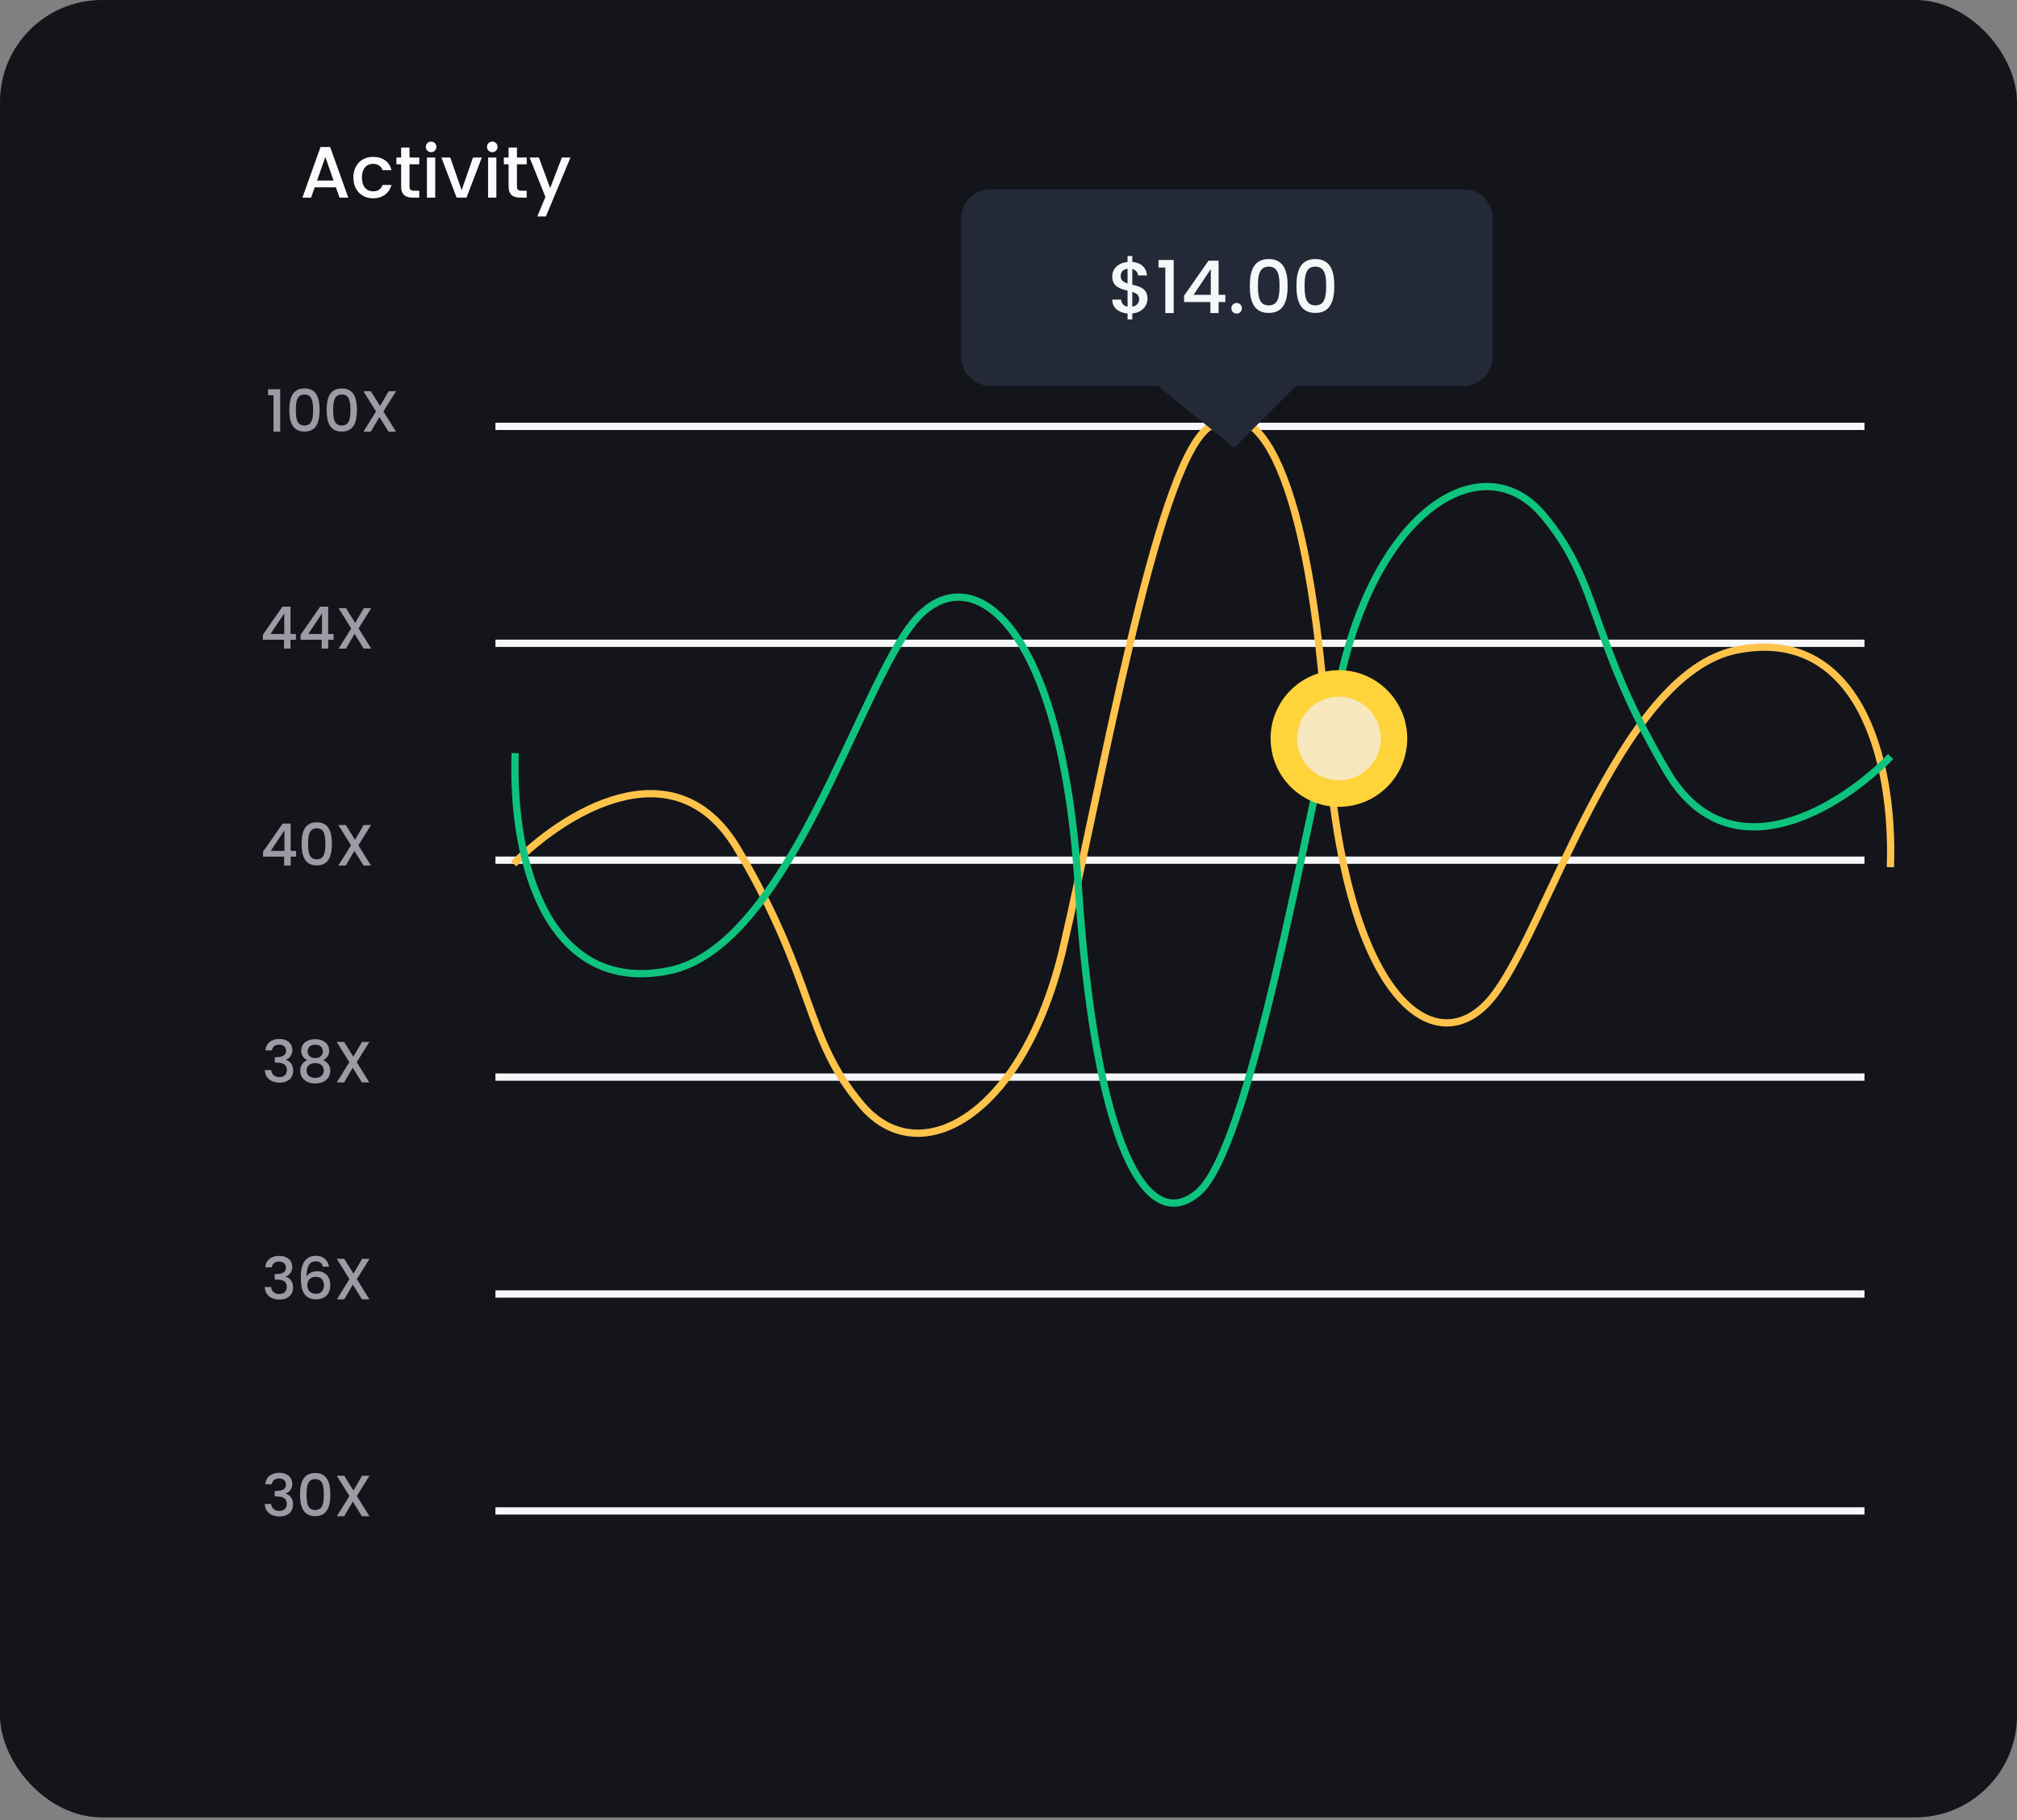 <svg xmlns="http://www.w3.org/2000/svg" width="277" height="250" fill="none" viewBox="0 0 277 250"><rect x="0" y="0" width="277" height="250" fill="#808080" stroke="none"/><rect width="277" height="249.609" fill="#14151B" rx="14"/><path fill="#9A9BA4" d="M37.561 59.289H38.481V53.457H36.817V54.289H37.561V59.289ZM39.734 56.297C39.734 57.993 40.182 59.273 41.814 59.273C43.446 59.273 43.894 57.993 43.894 56.297C43.894 54.633 43.446 53.353 41.814 53.353C40.182 53.353 39.734 54.633 39.734 56.297ZM42.998 56.297C42.998 57.441 42.878 58.441 41.814 58.441C40.75 58.441 40.63 57.441 40.63 56.297C40.63 55.209 40.75 54.185 41.814 54.185C42.878 54.185 42.998 55.209 42.998 56.297ZM44.859 56.297C44.859 57.993 45.307 59.273 46.939 59.273C48.571 59.273 49.019 57.993 49.019 56.297C49.019 54.633 48.571 53.353 46.939 53.353C45.307 53.353 44.859 54.633 44.859 56.297ZM48.123 56.297C48.123 57.441 48.003 58.441 46.939 58.441C45.875 58.441 45.755 57.441 45.755 56.297C45.755 55.209 45.875 54.185 46.939 54.185C48.003 54.185 48.123 55.209 48.123 56.297ZM53.36 59.289H54.384L52.656 56.513L54.392 53.729H53.376L52.192 55.761L50.928 53.729H49.904L51.64 56.513L49.912 59.289H50.928L52.104 57.273L53.36 59.289Z"/><path fill="#9A9BA4" d="M38.998 89.081H39.894V87.865H40.638V87.073H39.894V83.321H38.789L36.102 87.177V87.865H38.998V89.081ZM37.15 87.073L39.038 84.249V87.073H37.15ZM44.177 89.081H45.073V87.865H45.817V87.073H45.073V83.321H43.969L41.281 87.177V87.865H44.177V89.081ZM42.329 87.073L44.217 84.249V87.073H42.329ZM49.949 89.081H50.973L49.245 86.305L50.981 83.521H49.965L48.781 85.553L47.517 83.521H46.493L48.229 86.305L46.501 89.081H47.517L48.693 87.065L49.949 89.081Z"/><path fill="#9A9BA4" d="M39.025 118.872H39.921V117.656H40.665V116.864H39.921V113.112H38.817L36.129 116.968V117.656H39.025V118.872ZM37.177 116.864L39.065 114.04V116.864H37.177ZM41.42 115.88C41.42 117.576 41.868 118.856 43.501 118.856C45.133 118.856 45.581 117.576 45.581 115.88C45.581 114.216 45.133 112.936 43.501 112.936C41.868 112.936 41.42 114.216 41.42 115.88ZM44.684 115.88C44.684 117.024 44.565 118.024 43.501 118.024C42.437 118.024 42.316 117.024 42.316 115.88C42.316 114.792 42.437 113.768 43.501 113.768C44.565 113.768 44.684 114.792 44.684 115.88ZM49.922 118.872H50.946L49.218 116.096L50.953 113.312H49.938L48.754 115.344L47.489 113.312H46.465L48.202 116.096L46.474 118.872H47.489L48.666 116.856L49.922 118.872Z"/><path fill="#9A9BA4" d="M36.451 144.271H37.339C37.395 143.863 37.691 143.479 38.331 143.479C38.955 143.479 39.283 143.815 39.283 144.319C39.283 144.943 38.779 145.183 37.955 145.191H37.739V145.943H37.947C38.899 145.943 39.395 146.207 39.395 146.975C39.395 147.519 39.059 147.935 38.379 147.935C37.691 147.935 37.291 147.519 37.251 146.975H36.371C36.427 148.119 37.283 148.695 38.387 148.695C39.603 148.695 40.259 147.991 40.259 147.063C40.259 146.255 39.867 145.751 39.259 145.567V145.535C39.715 145.383 40.155 144.911 40.155 144.215C40.155 143.367 39.523 142.695 38.363 142.695C37.299 142.695 36.515 143.263 36.451 144.271ZM42.201 145.615C41.617 145.831 41.225 146.351 41.225 147.055C41.225 148.119 42.089 148.807 43.289 148.807C44.497 148.807 45.361 148.119 45.361 147.055C45.361 146.359 44.969 145.839 44.377 145.615C44.849 145.383 45.209 144.927 45.209 144.303C45.209 143.463 44.577 142.727 43.289 142.727C42.001 142.727 41.369 143.455 41.369 144.303C41.369 144.951 41.705 145.367 42.201 145.615ZM43.289 145.327C42.681 145.327 42.249 144.951 42.249 144.423C42.249 143.807 42.665 143.487 43.289 143.487C43.929 143.487 44.337 143.815 44.337 144.415C44.337 144.943 43.897 145.327 43.289 145.327ZM43.289 146.015C43.977 146.015 44.465 146.367 44.465 147.023C44.465 147.607 44.025 148.047 43.289 148.047C42.545 148.047 42.097 147.615 42.097 147.023C42.097 146.343 42.617 146.015 43.289 146.015ZM49.695 148.663H50.719L48.991 145.887L50.727 143.103H49.711L48.527 145.135L47.263 143.103H46.239L47.975 145.887L46.247 148.663H47.263L48.439 146.647L49.695 148.663Z"/><path fill="#9A9BA4" d="M36.436 174.062H37.324C37.38 173.654 37.676 173.27 38.316 173.27C38.94 173.27 39.268 173.606 39.268 174.11C39.268 174.734 38.764 174.974 37.94 174.982H37.724V175.734H37.932C38.884 175.734 39.38 175.998 39.38 176.766C39.38 177.31 39.044 177.726 38.364 177.726C37.676 177.726 37.276 177.31 37.236 176.766H36.356C36.412 177.91 37.268 178.486 38.372 178.486C39.588 178.486 40.244 177.782 40.244 176.854C40.244 176.046 39.852 175.542 39.244 175.358V175.326C39.7 175.174 40.14 174.702 40.14 174.006C40.14 173.158 39.508 172.486 38.348 172.486C37.284 172.486 36.5 173.054 36.436 174.062ZM45.178 173.974C45.082 173.198 44.514 172.478 43.378 172.478C41.922 172.478 41.314 173.582 41.314 175.406C41.314 177.262 41.754 178.454 43.45 178.454C44.698 178.454 45.362 177.614 45.362 176.51C45.362 175.294 44.618 174.59 43.57 174.59C42.962 174.59 42.386 174.846 42.098 175.326C42.122 173.798 42.546 173.238 43.37 173.238C43.946 173.238 44.226 173.502 44.338 173.974H45.178ZM43.37 175.358C44.138 175.358 44.49 175.854 44.49 176.55C44.49 177.238 44.074 177.694 43.402 177.694C42.626 177.694 42.202 177.214 42.202 176.494C42.202 175.718 42.77 175.358 43.37 175.358ZM49.711 178.454H50.735L49.007 175.678L50.743 172.894H49.727L48.543 174.926L47.279 172.894H46.255L47.991 175.678L46.263 178.454H47.279L48.455 176.438L49.711 178.454Z"/><path fill="#9A9BA4" d="M36.44 203.853H37.328C37.384 203.445 37.68 203.061 38.32 203.061C38.944 203.061 39.272 203.397 39.272 203.901C39.272 204.525 38.768 204.765 37.944 204.773H37.728V205.525H37.936C38.888 205.525 39.384 205.789 39.384 206.557C39.384 207.101 39.048 207.517 38.368 207.517C37.68 207.517 37.28 207.101 37.24 206.557H36.36C36.416 207.701 37.272 208.277 38.376 208.277C39.592 208.277 40.248 207.573 40.248 206.645C40.248 205.837 39.856 205.333 39.248 205.149V205.117C39.704 204.965 40.144 204.493 40.144 203.797C40.144 202.949 39.512 202.277 38.352 202.277C37.288 202.277 36.504 202.845 36.44 203.853ZM41.206 205.253C41.206 206.949 41.654 208.229 43.286 208.229C44.918 208.229 45.366 206.949 45.366 205.253C45.366 203.589 44.918 202.309 43.286 202.309C41.654 202.309 41.206 203.589 41.206 205.253ZM44.47 205.253C44.47 206.397 44.35 207.397 43.286 207.397C42.222 207.397 42.102 206.397 42.102 205.253C42.102 204.165 42.222 203.141 43.286 203.141C44.35 203.141 44.47 204.165 44.47 205.253ZM49.707 208.245H50.731L49.003 205.469L50.739 202.685H49.723L48.539 204.717L47.275 202.685H46.251L47.987 205.469L46.259 208.245H47.275L48.451 206.229L49.707 208.245Z"/><path fill="#FBFBFC" d="M46.63 27.144H47.831L45.34 20.184H44.02L41.531 27.144H42.721L43.221 25.724H46.13L46.63 27.144ZM45.81 24.794H43.541L44.681 21.564L45.81 24.794ZM48.533 24.384C48.533 26.114 49.653 27.234 51.233 27.234C52.583 27.234 53.463 26.484 53.773 25.404H52.543C52.333 25.974 51.913 26.274 51.233 26.274C50.313 26.274 49.703 25.594 49.703 24.384C49.703 23.184 50.313 22.504 51.233 22.504C51.913 22.504 52.353 22.844 52.543 23.374H53.773C53.463 22.214 52.583 21.544 51.233 21.544C49.653 21.544 48.533 22.664 48.533 24.384ZM55.089 25.614C55.089 26.734 55.699 27.144 56.679 27.144H57.579V26.194H56.879C56.399 26.194 56.239 26.024 56.239 25.614V22.564H57.579V21.634H56.239V20.264H55.089V21.634H54.439V22.564H55.089V25.614ZM58.63 27.144H59.77V21.634H58.63V27.144ZM59.21 20.904C59.61 20.904 59.93 20.584 59.93 20.174C59.93 19.764 59.61 19.444 59.21 19.444C58.8 19.444 58.48 19.764 58.48 20.174C58.48 20.584 58.8 20.904 59.21 20.904ZM60.617 21.634L62.707 27.144H64.067L66.167 21.634H64.957L63.397 26.124L61.837 21.634H60.617ZM67.028 27.144H68.168V21.634H67.028V27.144ZM67.608 20.904C68.008 20.904 68.328 20.584 68.328 20.174C68.328 19.764 68.008 19.444 67.608 19.444C67.198 19.444 66.878 19.764 66.878 20.174C66.878 20.584 67.198 20.904 67.608 20.904ZM69.845 25.614C69.845 26.734 70.455 27.144 71.435 27.144H72.335V26.194H71.635C71.155 26.194 70.995 26.024 70.995 25.614V22.564H72.335V21.634H70.995V20.264H69.845V21.634H69.195V22.564H69.845V25.614ZM75.556 25.834L74.006 21.634H72.736L74.906 27.054L73.786 29.734H74.966L78.346 21.634H77.166L75.556 25.834Z"/><path stroke="#F5F7F8" d="M68.039 58.558H256.058"/><path stroke="#F5F7F8" d="M68.039 88.349H256.058"/><path stroke="#F5F7F8" d="M68.039 118.141H256.058"/><path stroke="#F5F7F8" d="M68.039 147.932H256.058"/><path stroke="#F5F7F8" d="M68.039 177.724H256.058"/><path stroke="#F5F7F8" d="M68.039 207.515H256.058"/><path stroke="#FEC34B" d="M70.547 118.64C77.185 111.844 92.629 101.923 101.31 116.613C112.161 134.976 110.372 142.368 118.361 151.788C126.35 161.208 140.658 153.1 146.024 130.087C151.39 107.074 158.687 64.917 165.725 58.896C172.764 52.876 179.919 65.229 182.241 101.284C184.562 137.339 197.106 146.178 204.699 137.264C212.293 128.35 222.087 92.584 238.484 89.283C254.881 85.981 260.164 103.699 259.613 119.106"/><path stroke="#0EC37D" d="M259.649 103.904C253.018 110.715 237.587 120.657 228.914 105.935C218.073 87.533 219.86 80.125 211.878 70.685C203.896 61.245 189.601 69.37 184.24 92.433C178.879 115.495 171.588 157.742 164.556 163.776C157.524 169.809 150.375 157.43 148.056 121.297C145.737 85.165 133.204 76.307 125.618 85.24C118.031 94.173 108.246 130.016 91.863 133.324C75.481 136.633 70.203 118.877 70.753 103.437"/><circle cx="183.877" cy="101.429" r="9.382" fill="#FFD33A"/><circle cx="183.878" cy="101.43" r="5.749" fill="#F7E7BE"/><path fill="#242937" fill-rule="evenodd" d="M136 26C133.791 26 132 27.791 132 30V49C132 51.209 133.791 53 136 53H159L169.5 61.5L178 53H201C203.209 53 205 51.209 205 49V30C205 27.791 203.209 26 201 26H136Z" clip-rule="evenodd"/><path fill="#F5F7F8" d="M154.85 43.87H155.5V43.05C156.85 42.93 157.59 41.99 157.59 41.02C157.59 39.61 156.5 39.34 155.5 39.1V36.94C155.98 37.06 156.26 37.43 156.3 37.83H157.52C157.43 36.7 156.65 36.07 155.5 35.97V35.16H154.85V35.98C153.61 36.09 152.75 36.86 152.75 37.98C152.75 39.39 153.85 39.67 154.85 39.92V42.12C154.29 42.02 154.01 41.65 153.97 41.15H152.75C152.75 42.28 153.63 42.95 154.85 43.06V43.87ZM156.44 41.08C156.44 41.6 156.1 42.02 155.5 42.12V40.09C156.04 40.26 156.44 40.51 156.44 41.08ZM153.91 37.92C153.91 37.31 154.3 36.98 154.85 36.91V38.93C154.31 38.76 153.91 38.5 153.91 37.92ZM160.034 43H161.184V35.71H159.104V36.75H160.034V43ZM166.23 43H167.35V41.48H168.28V40.49H167.35V35.8H165.97L162.61 40.62V41.48H166.23V43ZM163.92 40.49L166.28 36.96V40.49H163.92ZM170.555 42.34C170.555 41.93 170.235 41.61 169.835 41.61C169.425 41.61 169.105 41.93 169.105 42.34C169.105 42.75 169.425 43.07 169.835 43.07C170.235 43.07 170.555 42.75 170.555 42.34ZM171.637 39.26C171.637 41.38 172.197 42.98 174.237 42.98C176.277 42.98 176.837 41.38 176.837 39.26C176.837 37.18 176.277 35.58 174.237 35.58C172.197 35.58 171.637 37.18 171.637 39.26ZM175.717 39.26C175.717 40.69 175.567 41.94 174.237 41.94C172.907 41.94 172.757 40.69 172.757 39.26C172.757 37.9 172.907 36.62 174.237 36.62C175.567 36.62 175.717 37.9 175.717 39.26ZM178.043 39.26C178.043 41.38 178.603 42.98 180.643 42.98C182.683 42.98 183.243 41.38 183.243 39.26C183.243 37.18 182.683 35.58 180.643 35.58C178.603 35.58 178.043 37.18 178.043 39.26ZM182.123 39.26C182.123 40.69 181.973 41.94 180.643 41.94C179.313 41.94 179.163 40.69 179.163 39.26C179.163 37.9 179.313 36.62 180.643 36.62C181.973 36.62 182.123 37.9 182.123 39.26Z"/></svg>